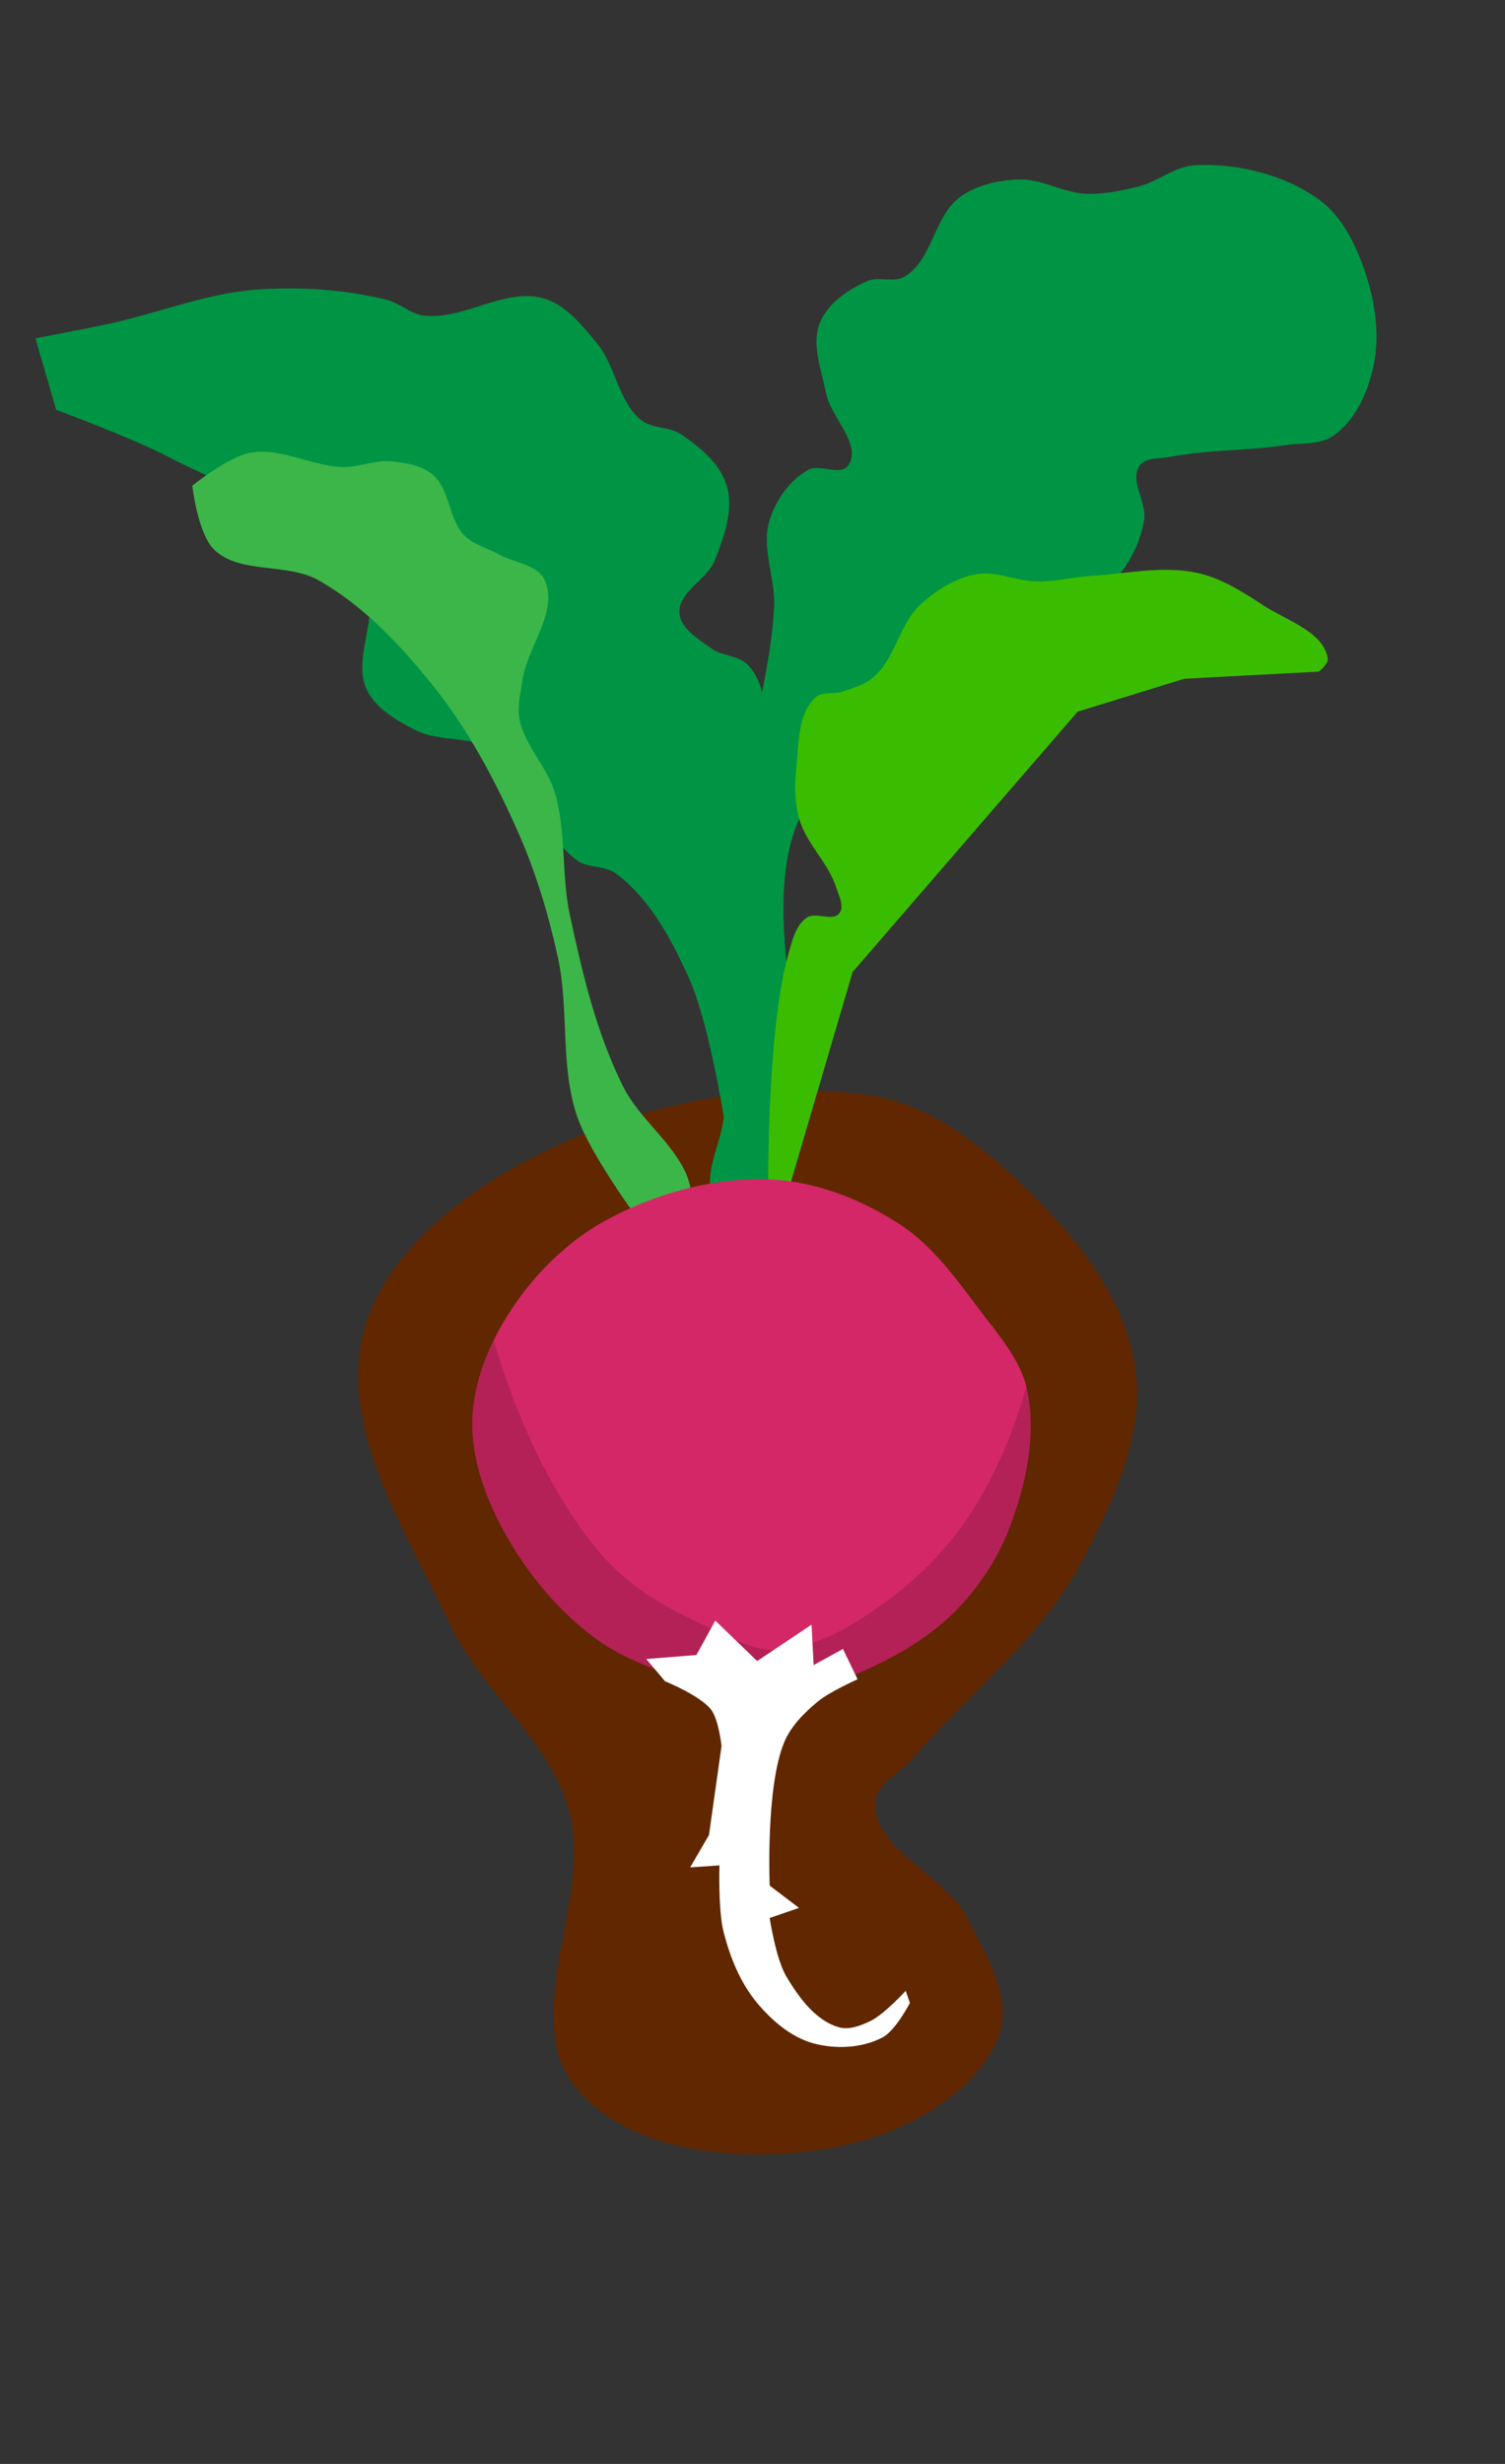 <?xml version="1.0" encoding="UTF-8" standalone="no"?>
<svg xmlns:dc="http://purl.org/dc/elements/1.1/" xmlns:cc="http://creativecommons.org/ns#" xmlns:rdf="http://www.w3.org/1999/02/22-rdf-syntax-ns#" xmlns:svg="http://www.w3.org/2000/svg" xmlns="http://www.w3.org/2000/svg" xmlns:sodipodi="http://sodipodi.sourceforge.net/DTD/sodipodi-0.dtd" xmlns:inkscape="http://www.inkscape.org/namespaces/inkscape" width="55mm" height="90mm" viewBox="0 0 55 90" version="1.1" id="svg8" sodipodi:docname="sailoruchiha2.svg" inkscape:version="1.0.2-2 (e86c870879, 2021-01-15)">
    <rect x="0" y="0" width="55" height="90" fill="#333333" stroke="none"/>
    <defs id="defs2" />
    <sodipodi:namedview id="base" pagecolor="#ffffff" bordercolor="#666666" borderopacity="1.0" inkscape:pageopacity="0.0" inkscape:pageshadow="2" inkscape:zoom="0.98994949" inkscape:cx="476.35201" inkscape:cy="296.41571" inkscape:document-units="mm" inkscape:current-layer="layer1" showgrid="false" showguides="false" inkscape:window-width="1837" inkscape:window-height="958" inkscape:window-x="1229" inkscape:window-y="1234" inkscape:window-maximized="0" inkscape:document-rotation="0" />
    <g inkscape:label="Layer 1" inkscape:groupmode="layer" id="layer1" transform="translate(-48,-207)">
        <g id="g1062" style="fill:#602700;fill-opacity:1;stroke:none" transform="matrix(1.145,0,0,1.106,-0.042,46.648)">
            <path sodipodi:nodetypes="aaaaaaaaaaaaaaa" inkscape:connector-curvature="0" id="path1047" d="m 53.521,189.157 c 0.488,-2.336 2.569,-4.243 4.61,-5.479 3.356,-2.032 7.605,-3.07 11.493,-2.539 1.55,0.212 2.986,1.152 4.143,2.205 1.974,1.796 3.976,4.049 4.41,6.682 0.371,2.249 -0.693,4.588 -1.737,6.615 -1.275,2.474 -3.573,4.268 -5.345,6.414 -0.403,0.488 -1.194,0.837 -1.203,1.47 -0.023,1.604 2.235,2.368 2.94,3.809 0.587,1.198 1.458,2.621 1.002,3.875 -0.72,1.981 -3.079,3.258 -5.145,3.675 -2.775,0.56 -6.479,0.309 -8.285,-1.871 -2.005,-2.419 0.59,-6.418 -0.334,-9.421 -0.689,-2.238 -2.777,-3.813 -3.742,-5.947 -1.359,-3.005 -3.481,-6.26 -2.806,-9.488 z" style="fill:#602700;fill-opacity:1;stroke:none;stroke-width:0.265px;stroke-linecap:butt;stroke-linejoin:miter;stroke-opacity:1" />
        </g>
        <g id="g973" style="stroke:none" transform="matrix(1.145,0,0,1.106,-0.042,46.648)">
            <path sodipodi:nodetypes="aaaaaaaaaaaaaaaaaaaaaaaaaaaaaa" inkscape:connector-curvature="0" id="path948" d="m 65.059,181.859 c 0.304,-3.888 0.425,-7.793 0.85,-11.67 0.189,-1.725 0.672,-3.417 0.756,-5.15 0.046,-0.961 -0.421,-1.962 -0.142,-2.882 0.2,-0.657 0.633,-1.312 1.228,-1.654 0.371,-0.213 1.039,0.214 1.276,-0.142 0.464,-0.697 -0.556,-1.586 -0.709,-2.41 -0.141,-0.761 -0.474,-1.595 -0.189,-2.315 0.25,-0.632 0.893,-1.088 1.512,-1.37 0.361,-0.165 0.842,0.065 1.181,-0.142 0.91,-0.554 0.938,-2.012 1.795,-2.646 0.517,-0.382 1.201,-0.54 1.843,-0.567 0.741,-0.031 1.432,0.446 2.173,0.472 0.556,0.02 1.115,-0.096 1.654,-0.236 0.637,-0.166 1.185,-0.681 1.843,-0.709 1.359,-0.058 2.832,0.319 3.922,1.134 0.703,0.526 1.129,1.391 1.417,2.221 0.359,1.032 0.549,2.19 0.331,3.26 -0.176,0.863 -0.566,1.793 -1.276,2.315 -0.43,0.317 -1.043,0.239 -1.571,0.321 -1.217,0.188 -2.466,0.145 -3.674,0.388 -0.322,0.065 -0.759,0.012 -0.945,0.283 -0.339,0.495 0.23,1.202 0.142,1.795 -0.083,0.552 -0.308,1.092 -0.614,1.559 -0.476,0.726 -1.139,1.334 -1.843,1.843 -1.701,1.23 -3.99,1.515 -5.622,2.835 -1.211,0.979 -2.311,2.209 -2.929,3.638 -1.723,3.984 1.834,10.517 -1.795,12.898 -0.246,0.161 -0.682,0.005 -0.85,-0.236 -0.542,-0.778 0.162,-1.889 0.236,-2.835 z" style="fill:#009544;fill-opacity:1;stroke:none;stroke-width:0.265px;stroke-linecap:butt;stroke-linejoin:miter;stroke-opacity:1" />
            <path sodipodi:nodetypes="caaaaaaaaaaaaaaccaaaaaaaacc" inkscape:connector-curvature="0" id="path950" d="m 43.089,156.157 c 0,0 1.546,-0.302 2.315,-0.472 1.581,-0.351 3.11,-1.008 4.725,-1.134 1.386,-0.108 2.81,-0.009 4.158,0.331 0.417,0.105 0.755,0.462 1.181,0.52 1.278,0.172 2.588,-0.926 3.827,-0.567 0.719,0.208 1.228,0.885 1.701,1.465 0.614,0.754 0.679,1.918 1.417,2.551 0.344,0.295 0.903,0.214 1.276,0.472 0.614,0.427 1.259,0.982 1.465,1.701 0.228,0.797 -0.083,1.683 -0.378,2.457 -0.247,0.649 -1.185,1.055 -1.134,1.748 0.038,0.523 0.619,0.868 1.039,1.181 0.334,0.248 0.845,0.22 1.134,0.52 0.343,0.356 0.482,0.883 0.567,1.37 0.832,4.752 -0.661,14.458 -0.661,14.458 L 65.059,181.859 c 0,0 -0.488,-3.179 -1.134,-4.63 -0.558,-1.253 -1.226,-2.568 -2.315,-3.402 -0.344,-0.263 -0.88,-0.167 -1.228,-0.425 -1.205,-0.893 -1.408,-2.791 -2.646,-3.638 -0.712,-0.488 -1.739,-0.262 -2.504,-0.661 -0.604,-0.315 -1.265,-0.708 -1.559,-1.323 -0.511,-1.066 0.477,-2.509 -0.094,-3.544 -1.208,-2.187 -4.043,-2.962 -6.237,-4.158 -1.146,-0.624 -3.591,-1.559 -3.591,-1.559 z" style="fill:#009544;fill-opacity:1;stroke:none;stroke-width:0.265px;stroke-linecap:butt;stroke-linejoin:miter;stroke-opacity:1" />
            <path sodipodi:nodetypes="cccccaaaaaaaaaaaaaaaacc" inkscape:connector-curvature="0" id="path944" d="m 67.091,184.41 2.079,-7.323 7.182,-8.599 3.402,-1.087 4.299,-0.236 c 0,0 0.307,-0.256 0.283,-0.425 -0.121,-0.885 -1.29,-1.25 -2.032,-1.748 -0.661,-0.444 -1.35,-0.911 -2.126,-1.087 -1.091,-0.246 -2.238,0.019 -3.355,0.095 -0.585,0.04 -1.162,0.192 -1.748,0.189 -0.666,-0.004 -1.331,-0.368 -1.984,-0.236 -0.657,0.132 -1.264,0.529 -1.748,0.992 -0.685,0.656 -0.804,1.779 -1.512,2.41 -0.274,0.244 -0.646,0.353 -0.992,0.472 -0.275,0.095 -0.641,-0.012 -0.85,0.189 -0.576,0.553 -0.533,1.521 -0.614,2.315 -0.058,0.565 -0.056,1.153 0.094,1.701 0.226,0.822 0.933,1.452 1.181,2.268 0.083,0.273 0.27,0.626 0.094,0.85 -0.215,0.276 -0.755,-0.062 -1.039,0.142 -0.344,0.246 -0.452,0.727 -0.567,1.134 -0.699,2.48 -0.661,7.701 -0.661,7.701 z" style="fill:#3abd00;fill-opacity:1;stroke:none;stroke-width:0.265px;stroke-linecap:butt;stroke-linejoin:miter;stroke-opacity:1" />
            <path sodipodi:nodetypes="aaaaaaaaaaaaacaaaaaacca" inkscape:connector-curvature="0" id="path946" d="m 63.878,183.796 c -0.452,-1.099 -1.516,-1.859 -2.032,-2.929 -0.856,-1.778 -1.301,-3.738 -1.701,-5.67 -0.273,-1.32 -0.107,-2.719 -0.472,-4.016 -0.245,-0.868 -0.973,-1.569 -1.134,-2.457 -0.076,-0.42 0.034,-0.854 0.094,-1.276 0.16,-1.116 1.165,-2.276 0.709,-3.307 -0.229,-0.516 -0.975,-0.57 -1.465,-0.85 -0.361,-0.207 -0.799,-0.314 -1.087,-0.614 -0.527,-0.549 -0.46,-1.539 -1.039,-2.032 -0.353,-0.3 -0.862,-0.382 -1.323,-0.425 -0.506,-0.047 -1.004,0.197 -1.512,0.189 -1.004,-0.017 -1.99,-0.66 -2.977,-0.472 -0.701,0.133 -1.843,1.087 -1.843,1.087 0,0 0.173,1.606 0.709,2.126 0.826,0.801 2.311,0.415 3.307,0.992 1.446,0.838 2.61,2.131 3.638,3.449 1.145,1.468 2.006,3.156 2.74,4.866 0.572,1.332 0.978,2.739 1.276,4.158 0.362,1.722 0.062,3.573 0.614,5.244 0.416,1.259 1.984,3.449 1.984,3.449 l 1.795,0.095 c 0,0 -0.076,-1.104 -0.283,-1.606 z" style="fill:#3cb649;fill-opacity:1;stroke:none;stroke-width:0.265px;stroke-linecap:butt;stroke-linejoin:miter;stroke-opacity:1" />
        </g>
        <path style="fill:#d42767;fill-opacity:1;stroke:none;stroke-width:0.298px;stroke-linecap:butt;stroke-linejoin:miter;stroke-opacity:1" d="m 66.187,262.5 c -0.591,-1.184 -1.005,-2.531 -0.918,-3.843 0.094,-1.416 0.72,-2.807 1.53,-3.99 0.875,-1.279 2.068,-2.423 3.46,-3.157 1.792,-0.946 3.907,-1.526 5.947,-1.424 1.651,0.082 3.292,0.736 4.665,1.626 1.199,0.777 2.057,1.975 2.906,3.104 0.692,0.919 1.524,1.842 1.759,2.956 0.344,1.628 -0.029,3.387 -0.612,4.951 -0.462,1.241 -1.239,2.407 -2.218,3.325 -1.122,1.052 -2.563,1.784 -4.016,2.342 -0.897,0.344 -1.865,0.58 -2.83,0.591 -0.545,0.006 -1.084,-0.143 -1.606,-0.296 -1.549,-0.453 -3.183,-0.879 -4.473,-1.824 -1.532,-1.123 -2.758,-2.687 -3.594,-4.36 z" id="path909" inkscape:connector-curvature="0" sodipodi:nodetypes="aaaaaaaaaaaaaaa" />
        <path style="fill:#000000;fill-opacity:0.157;stroke:none;stroke-width:0.298px;stroke-linecap:butt;stroke-linejoin:miter;stroke-opacity:1" d="m 66.045,255.955 c -0.421,0.856 -0.714,1.773 -0.776,2.702 -0.087,1.312 0.326,2.659 0.917,3.843 0.836,1.673 2.062,3.237 3.594,4.36 1.289,0.945 2.924,1.371 4.473,1.824 0.522,0.152 1.061,0.302 1.606,0.295 0.965,-0.011 1.933,-0.247 2.83,-0.591 1.453,-0.557 2.894,-1.289 4.016,-2.342 0.979,-0.919 1.756,-2.085 2.218,-3.326 0.583,-1.564 0.956,-3.323 0.612,-4.951 -0.008,-0.038 -0.022,-0.073 -0.031,-0.111 -0.491,1.762 -1.217,3.402 -2.103,4.73 -1.168,1.75 -2.668,2.967 -4.181,3.894 -0.934,0.572 -1.941,0.964 -2.946,0.984 -0.567,0.011 -1.129,-0.238 -1.672,-0.492 -1.613,-0.753 -3.314,-1.462 -4.657,-3.034 -1.595,-1.867 -2.871,-4.469 -3.742,-7.251 -0.055,-0.176 -0.107,-0.355 -0.159,-0.535 z" id="path909-6" inkscape:connector-curvature="0" />
        <path style="fill:#ffffff;fill-opacity:1;stroke:none;stroke-width:0.298px;stroke-linecap:butt;stroke-linejoin:miter;stroke-opacity:1" d="m 72.305,268.412 -0.688,-0.813 1.835,-0.148 0.688,-1.256 1.53,1.478 1.988,-1.33 0.076,1.478 1.071,-0.591 0.535,1.108 c 0,0 -1.029,0.46 -1.453,0.813 -0.495,0.411 -0.978,0.894 -1.224,1.478 -0.686,1.628 -0.535,5.247 -0.535,5.247 l 1.071,0.813 -1.071,0.369 c 0,0 0.226,1.503 0.612,2.143 0.454,0.753 1.049,1.595 1.912,1.847 0.373,0.109 0.798,-0.054 1.147,-0.222 0.518,-0.248 1.3,-1.108 1.3,-1.108 l 0.153,0.443 c 0,0 -0.517,1.002 -0.994,1.256 -0.74,0.394 -1.71,0.442 -2.524,0.222 -0.825,-0.224 -1.526,-0.835 -2.065,-1.478 -0.618,-0.737 -0.986,-1.667 -1.224,-2.586 -0.204,-0.79 -0.153,-2.439 -0.153,-2.439 l -1.071,0.074 0.688,-1.182 0.459,-3.251 c 0,0 -0.099,-0.96 -0.382,-1.33 -0.396,-0.516 -1.682,-1.035 -1.682,-1.035 z" id="path942" inkscape:connector-curvature="0" sodipodi:nodetypes="cccccccccsscccaaaccssssccccsc" />
    </g>
</svg>